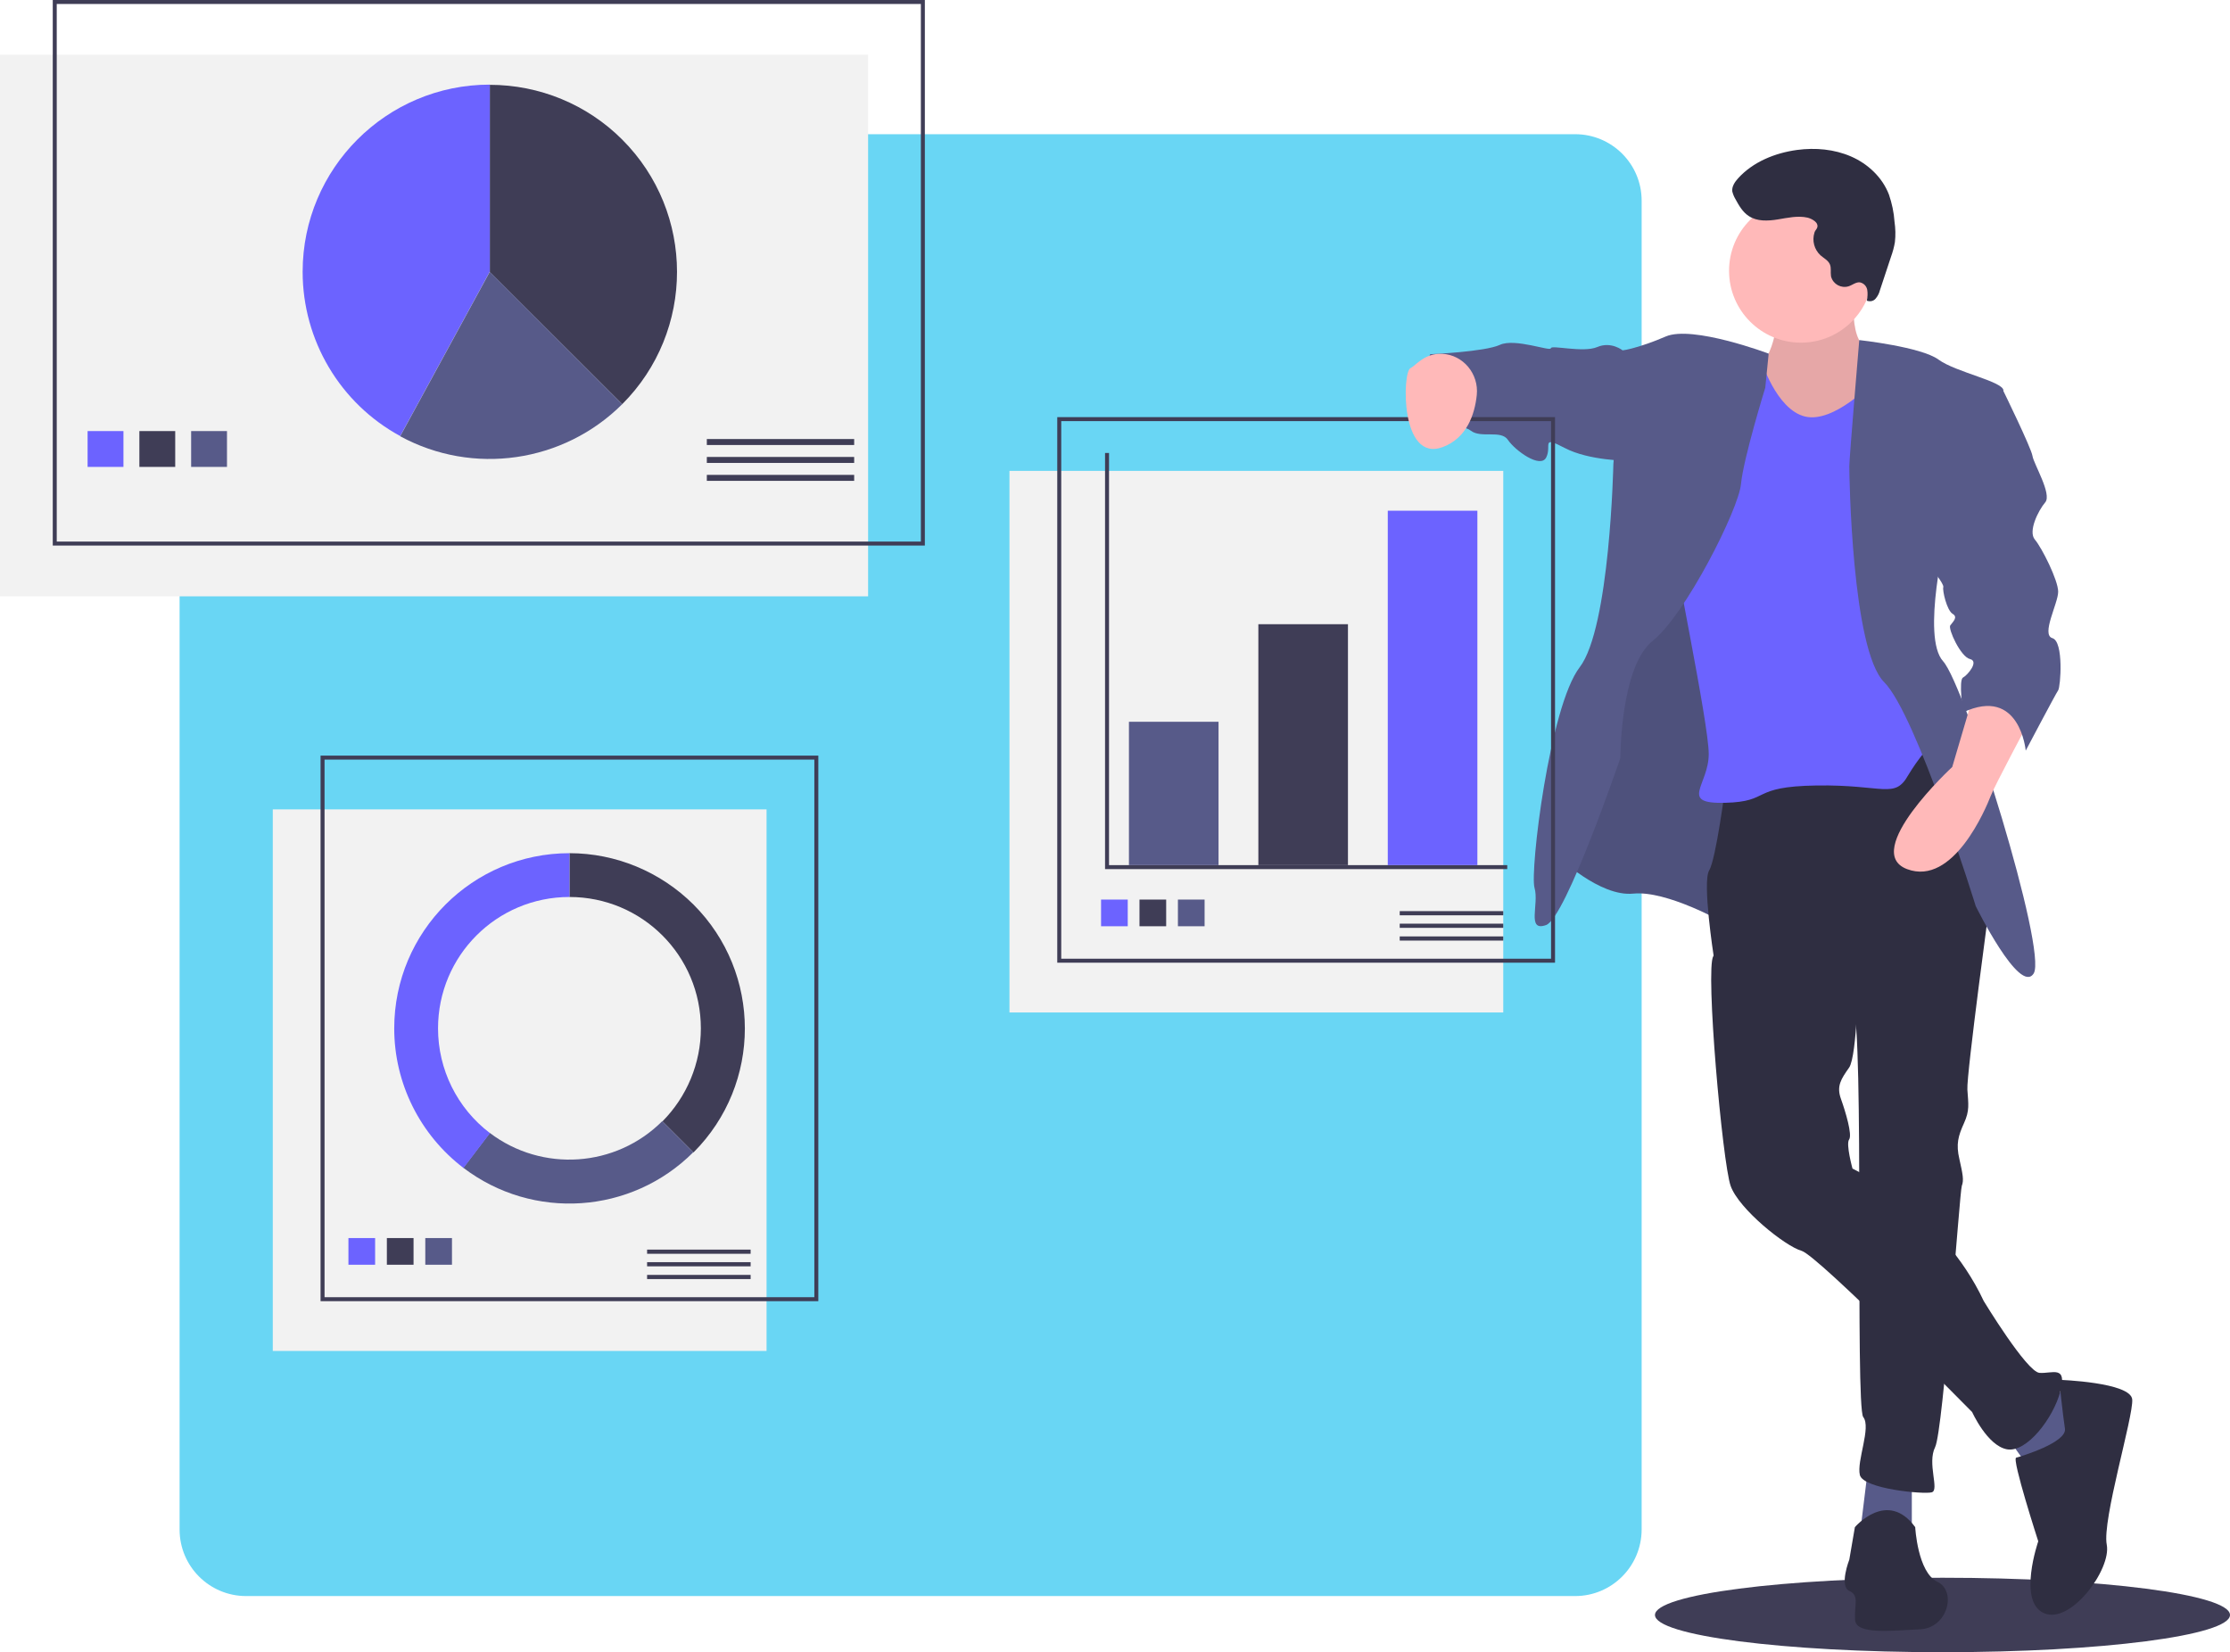 <?xml version="1.0" encoding="utf-8"?>
<!-- Generator: Adobe Illustrator 23.0.0, SVG Export Plug-In . SVG Version: 6.00 Build 0)  -->
<svg version="1.1" id="fa973782-3a18-4630-a762-87130b613ac3"
	 xmlns="http://www.w3.org/2000/svg" xmlns:xlink="http://www.w3.org/1999/xlink" x="0px" y="0px" viewBox="0 0 1120 829.8"
	 style="enable-background:new 0 0 1120 829.8;" xml:space="preserve">
<style type="text/css">
	.st0{fill:#69D6F4;}
	.st1{fill:#3F3D56;}
	.st2{fill:#F2F2F2;}
	.st3{fill:none;stroke:#3F3D56;stroke-width:2;stroke-miterlimit:10;}
	.st4{fill:#6C63FF;}
	.st5{fill:#575A89;}
	.st6{fill:#FFB9B9;}
	.st7{opacity:0.1;enable-background:new    ;}
	.st8{fill:#2F2E41;}
</style>
<path class="st0" d="M791.1,801.6H123.6c-18.4,0-33.4-14.9-33.4-33.4V100.8c0-18.4,14.9-33.4,33.4-33.4h667.5
	c18.4,0,33.4,14.9,33.4,33.4v667.5C824.4,786.7,809.5,801.6,791.1,801.6z"/>
<title>all the data</title>
<ellipse class="st1" cx="975.6" cy="811.1" rx="144.4" ry="18.7"/>
<rect y="27.5" class="st2" width="436" height="272"/>
<rect x="27.5" y="1" class="st3" width="436" height="272"/>
<path class="st1" d="M312.5,203c36.7-36.7,36.7-96.2,0-132.9c-17.6-17.6-41.5-27.5-66.5-27.5v94L312.5,203z"/>
<path class="st4" d="M246,42.5c-51.9,0-94,42.1-94,94c0,34.4,18.8,66.1,49,82.5l45-82.6V42.5z"/>
<path class="st5" d="M312.5,203L246,136.5l-45,82.6C237.6,239,283,232.4,312.5,203L312.5,203z"/>
<rect x="44" y="216.5" class="st4" width="18" height="18"/>
<rect x="70" y="216.5" class="st1" width="18" height="18"/>
<rect x="96" y="216.5" class="st5" width="18" height="18"/>
<rect x="355" y="220.5" class="st1" width="74" height="3"/>
<rect x="355" y="229.5" class="st1" width="74" height="3"/>
<rect x="355" y="238.5" class="st1" width="74" height="3"/>
<rect x="137" y="406.5" class="st2" width="248" height="272"/>
<rect x="162" y="380.5" class="st3" width="248" height="272"/>
<rect x="175" y="621.8" class="st4" width="13.4" height="13.4"/>
<rect x="194.3" y="621.8" class="st1" width="13.4" height="13.4"/>
<rect x="213.6" y="621.8" class="st5" width="13.4" height="13.4"/>
<rect x="325" y="627.6" class="st1" width="52" height="2.1"/>
<rect x="325" y="633.9" class="st1" width="52" height="2.1"/>
<rect x="325" y="640.3" class="st1" width="52" height="2.1"/>
<path class="st1" d="M286,428.5v22c36.5,0,66,29.5,66,66c0,17.5-7,34.3-19.3,46.7l15.6,15.6c34.4-34.4,34.4-90.1,0-124.5
	C331.7,437.8,309.3,428.5,286,428.5z"/>
<path class="st5" d="M348.2,578.7l-15.6-15.6c-23.3,23.3-60.3,25.8-86.6,5.9l-13.3,17.5C267.8,613.2,317.1,609.8,348.2,578.7z"/>
<path class="st4" d="M220,516.5c0-36.5,29.5-66,66-66v-22c-48.6,0-88,39.4-88,88c0,27.5,12.9,53.4,34.8,70.1l13.3-17.5
	C229.6,556.6,220,537.1,220,516.5z"/>
<path class="st6" d="M931.6,141c0,0-4.1,30.3,6.4,33.8s7.6,30.3,7.6,30.3L914.1,229l-28,2.3l-7-36.1l4.1-9.3c0,0,15.7-18.7,4.7-37.9
	S931.6,141,931.6,141z"/>
<path class="st7" d="M931.6,141c0,0-4.1,30.3,6.4,33.8s7.6,30.3,7.6,30.3L914.1,229l-28,2.3l-7-36.1l4.1-9.3c0,0,15.7-18.7,4.7-37.9
	S931.6,141,931.6,141z"/>
<path class="st5" d="M902.5,377.1l-36.7,86.3c0,0-28.6-16.3-45.5-14.6s-37.9-18.7-37.9-18.7l21-101.4l39.1-107.8l54.2,34.4
	L902.5,377.1z"/>
<path class="st7" d="M902.5,377.1l-36.7,86.3c0,0-28.6-16.3-45.5-14.6s-37.9-18.7-37.9-18.7l21-101.4l39.1-107.8l54.2,34.4
	L902.5,377.1z"/>
<polygon class="st5" points="960.2,743.7 960.2,771.7 934,771.7 938,739 "/>
<polygon class="st5" points="1028.4,695.3 1047.6,707 1033.6,739 1019.1,737.3 1005.1,717.5 "/>
<path class="st8" d="M965.4,368.9l34.4,81c0,0-12.2,89.8-11.7,97.3s1.2,10.5-1.7,16.9s-4.1,10.5-2.3,18.1c1.7,7.6,2.3,10.5,1.2,13.4
	s-9.3,123-13.4,131.2s2.3,21.6-1.7,22.7s-34.4-1.7-36.1-8.7s5.8-23.9,1.7-29.1s0.6-194.1-5.2-206.9s-69.9-24.5-69.9-24.5
	s-5.8-37.3-2.3-43.1s8.2-42.6,8.2-42.6L965.4,368.9z"/>
<path class="st8" d="M931.6,767c0,0,16.3-19.2,30.3,0c0,0,1.2,22.7,11.1,27.4s5.2,23.3-8.7,23.9s-32.1,2.9-32.6-4.7
	s2.3-12.2-2.9-14.6s0-15.7,0-15.7L931.6,767z"/>
<path class="st8" d="M933.4,488.4c0,0-0.6,42-4.7,47.8s-6.4,9.3-4.1,15.7s5.8,18.1,4.1,20.4s1.7,14.6,1.7,14.6s44.9,21.6,65.9,66.5
	c0,0,21.6,35.6,28,36.1s14-4.1,10.5,9.3s-16.9,30.9-26.8,29.1s-17.5-18.7-17.5-18.7s-77.5-78.7-85.7-81s-31.5-21-35.6-32.6
	s-12.8-109-8.7-115.4s19.2-15.2,19.2-15.2L933.4,488.4z"/>
<path class="st8" d="M1034.2,693c0,0,36.1,1.2,36.7,9.9s-15.2,60.6-12.8,72.9s-18.1,40.2-31.5,34.4s-2.9-36.1-2.9-36.1
	s-13.4-41.4-11.1-42s25.6-7.6,24.5-14.6S1034.2,693,1034.2,693z"/>
<circle class="st6" cx="904.5" cy="136" r="36.1"/>
<path class="st4" d="M941,191.7c0,0-19.8,21-34.4,17.5s-22.2-28.6-22.2-28.6l-26.2-4.7c0,0-18.7,82.8-18.7,90.9
	s18.7,96.2,18.7,111.9s-15.2,25.1,8.2,24.5s12.2-8.2,46-8.7s39.1,7,46-5.2c4.8-8,10.7-15.2,17.5-21.6l-12.2-43.1l-1.7-121.8
	c0,0-14.9-29.1-21.8-26.8C940.2,176,943.9,188.8,941,191.7z"/>
<path class="st5" d="M933.8,170.8c0,0,31.1,3.4,39.8,9.8s33.2,11.1,32.6,15.7s-28.6,71.1-28.6,71.1s-12.8,52.5-1.7,64.7
	s52.5,145.7,45.5,156.8s-29.1-33.8-29.1-33.8s-29.7-96.2-46-112.5s-17.5-104.3-17.5-108.4S933.8,170.8,933.8,170.8z"/>
<path class="st5" d="M888.3,177.6c0,0-38.3-14.4-51.7-8.6s-21.6,7-21.6,7l-4.7,57.1c0,0-1.7,82.2-16.9,102s-25.1,102.6-22.7,110.8
	s-4.1,22.2,5.8,18.7s37.3-83.9,37.3-83.9s0-46,16.3-58.9s43.1-65.9,44.3-78.7s12.2-48.4,12.2-48.4L888.3,177.6z"/>
<path class="st6" d="M1019.6,361.3c0,0-17.5,32.6-19.8,38.5s-18.7,45.5-42,36.7s22.7-51.3,22.7-51.3l10.5-35.6
	C991.1,349.7,1018.5,343.8,1019.6,361.3z"/>
<path class="st5" d="M820.9,176H815c0,0-5.8-4.7-12.8-1.7s-23.3-1.2-23.3,0.6s-18.1-5.2-25.6-1.7s-35,4.7-35,4.7s-11.1,28-3.5,33.2
	s18.7,1.2,23.9,5.2s15.2-0.6,18.7,4.7c3.5,5.2,16.3,14.6,19.2,8.7s-2.9-11.1,9.3-4.7c12.2,6.4,31.5,6.4,31.5,6.4L820.9,176z"/>
<path class="st8" d="M907.8,109.3c-4.9-1.1-10,0.1-14.9,0.9s-10.4,1.1-14.6-1.7c-3.1-2-5-5.4-6.8-8.7c-0.7-1.2-1.2-2.5-1.5-3.8
	c-0.2-2.4,1.3-4.6,2.9-6.4c7.5-8.3,18.6-12.8,29.7-14.3c9.1-1.2,18.6-0.4,27.1,3.3s15.7,10.5,19,19.1c1.5,4.4,2.5,9,2.8,13.6
	c0.5,3.4,0.6,6.9,0.2,10.3c-0.4,2.5-1.1,5-2,7.5l-5.5,16.6c-0.4,1.6-1.1,3-2.2,4.3c-1.1,1.3-2.9,1.6-4.4,1c0.4-1.8,0.5-3.7,0.2-5.5
	c-0.4-1.9-1.8-3.3-3.7-3.7c-2-0.2-3.8,1.4-5.7,2c-3.7,1.1-7.6-1-8.7-4.7c-0.1-0.2-0.1-0.4-0.1-0.5c-0.3-1.9,0.2-3.9-0.5-5.7
	c-0.8-2.1-3.1-3.2-4.8-4.7c-3.1-2.9-4.3-7.3-3-11.4c0.4-1.4,1.7-2,1.5-3.6C912.6,111.2,909.5,109.7,907.8,109.3z"/>
<rect x="507" y="236.5" class="st2" width="248" height="272"/>
<rect x="532" y="210.5" class="st3" width="248" height="272"/>
<polyline class="st3" points="556,227.5 556,435.5 757,435.5 "/>
<rect x="567" y="362.5" class="st5" width="45" height="72"/>
<rect x="632" y="313.5" class="st1" width="45" height="121"/>
<rect x="697" y="256.5" class="st4" width="45" height="178"/>
<rect x="553" y="451.8" class="st4" width="13.4" height="13.4"/>
<rect x="572.3" y="451.8" class="st1" width="13.4" height="13.4"/>
<rect x="591.6" y="451.8" class="st5" width="13.4" height="13.4"/>
<rect x="703" y="457.6" class="st1" width="52" height="2.1"/>
<rect x="703" y="463.9" class="st1" width="52" height="2.1"/>
<rect x="703" y="470.3" class="st1" width="52" height="2.1"/>
<path class="st6" d="M724.3,177.7c10.6,0.5,18.5,10.1,17.4,20.7c-1,9.6-4.9,21.5-17,26.1c-21.6,8.2-20.4-37.9-16.3-39.6
	C711.1,183.6,715.4,177.3,724.3,177.7z"/>
<path class="st5" d="M999.8,193.3l6.4,3.1c0,0,14,28.6,14.6,32.6s9.9,19.2,6.4,23.3c-3.5,4.1-8.7,14.6-5.2,18.7s11.7,20.4,11.7,26.2
	s-8.7,21.6-2.9,23.3s4.1,24.5,2.9,26.2s-16.3,30.3-16.3,30.3s-2.9-32.6-31.5-19.2c0,0-2.3-16.3,0-17.5c2.3-1.2,8.2-8.2,3.5-9.3
	s-11.1-15.2-9.9-16.9s4.1-4.1,1.2-5.8s-5.2-11.7-4.7-13.4s-6.4-9.9-6.4-9.9L999.8,193.3z"/>
</svg>
